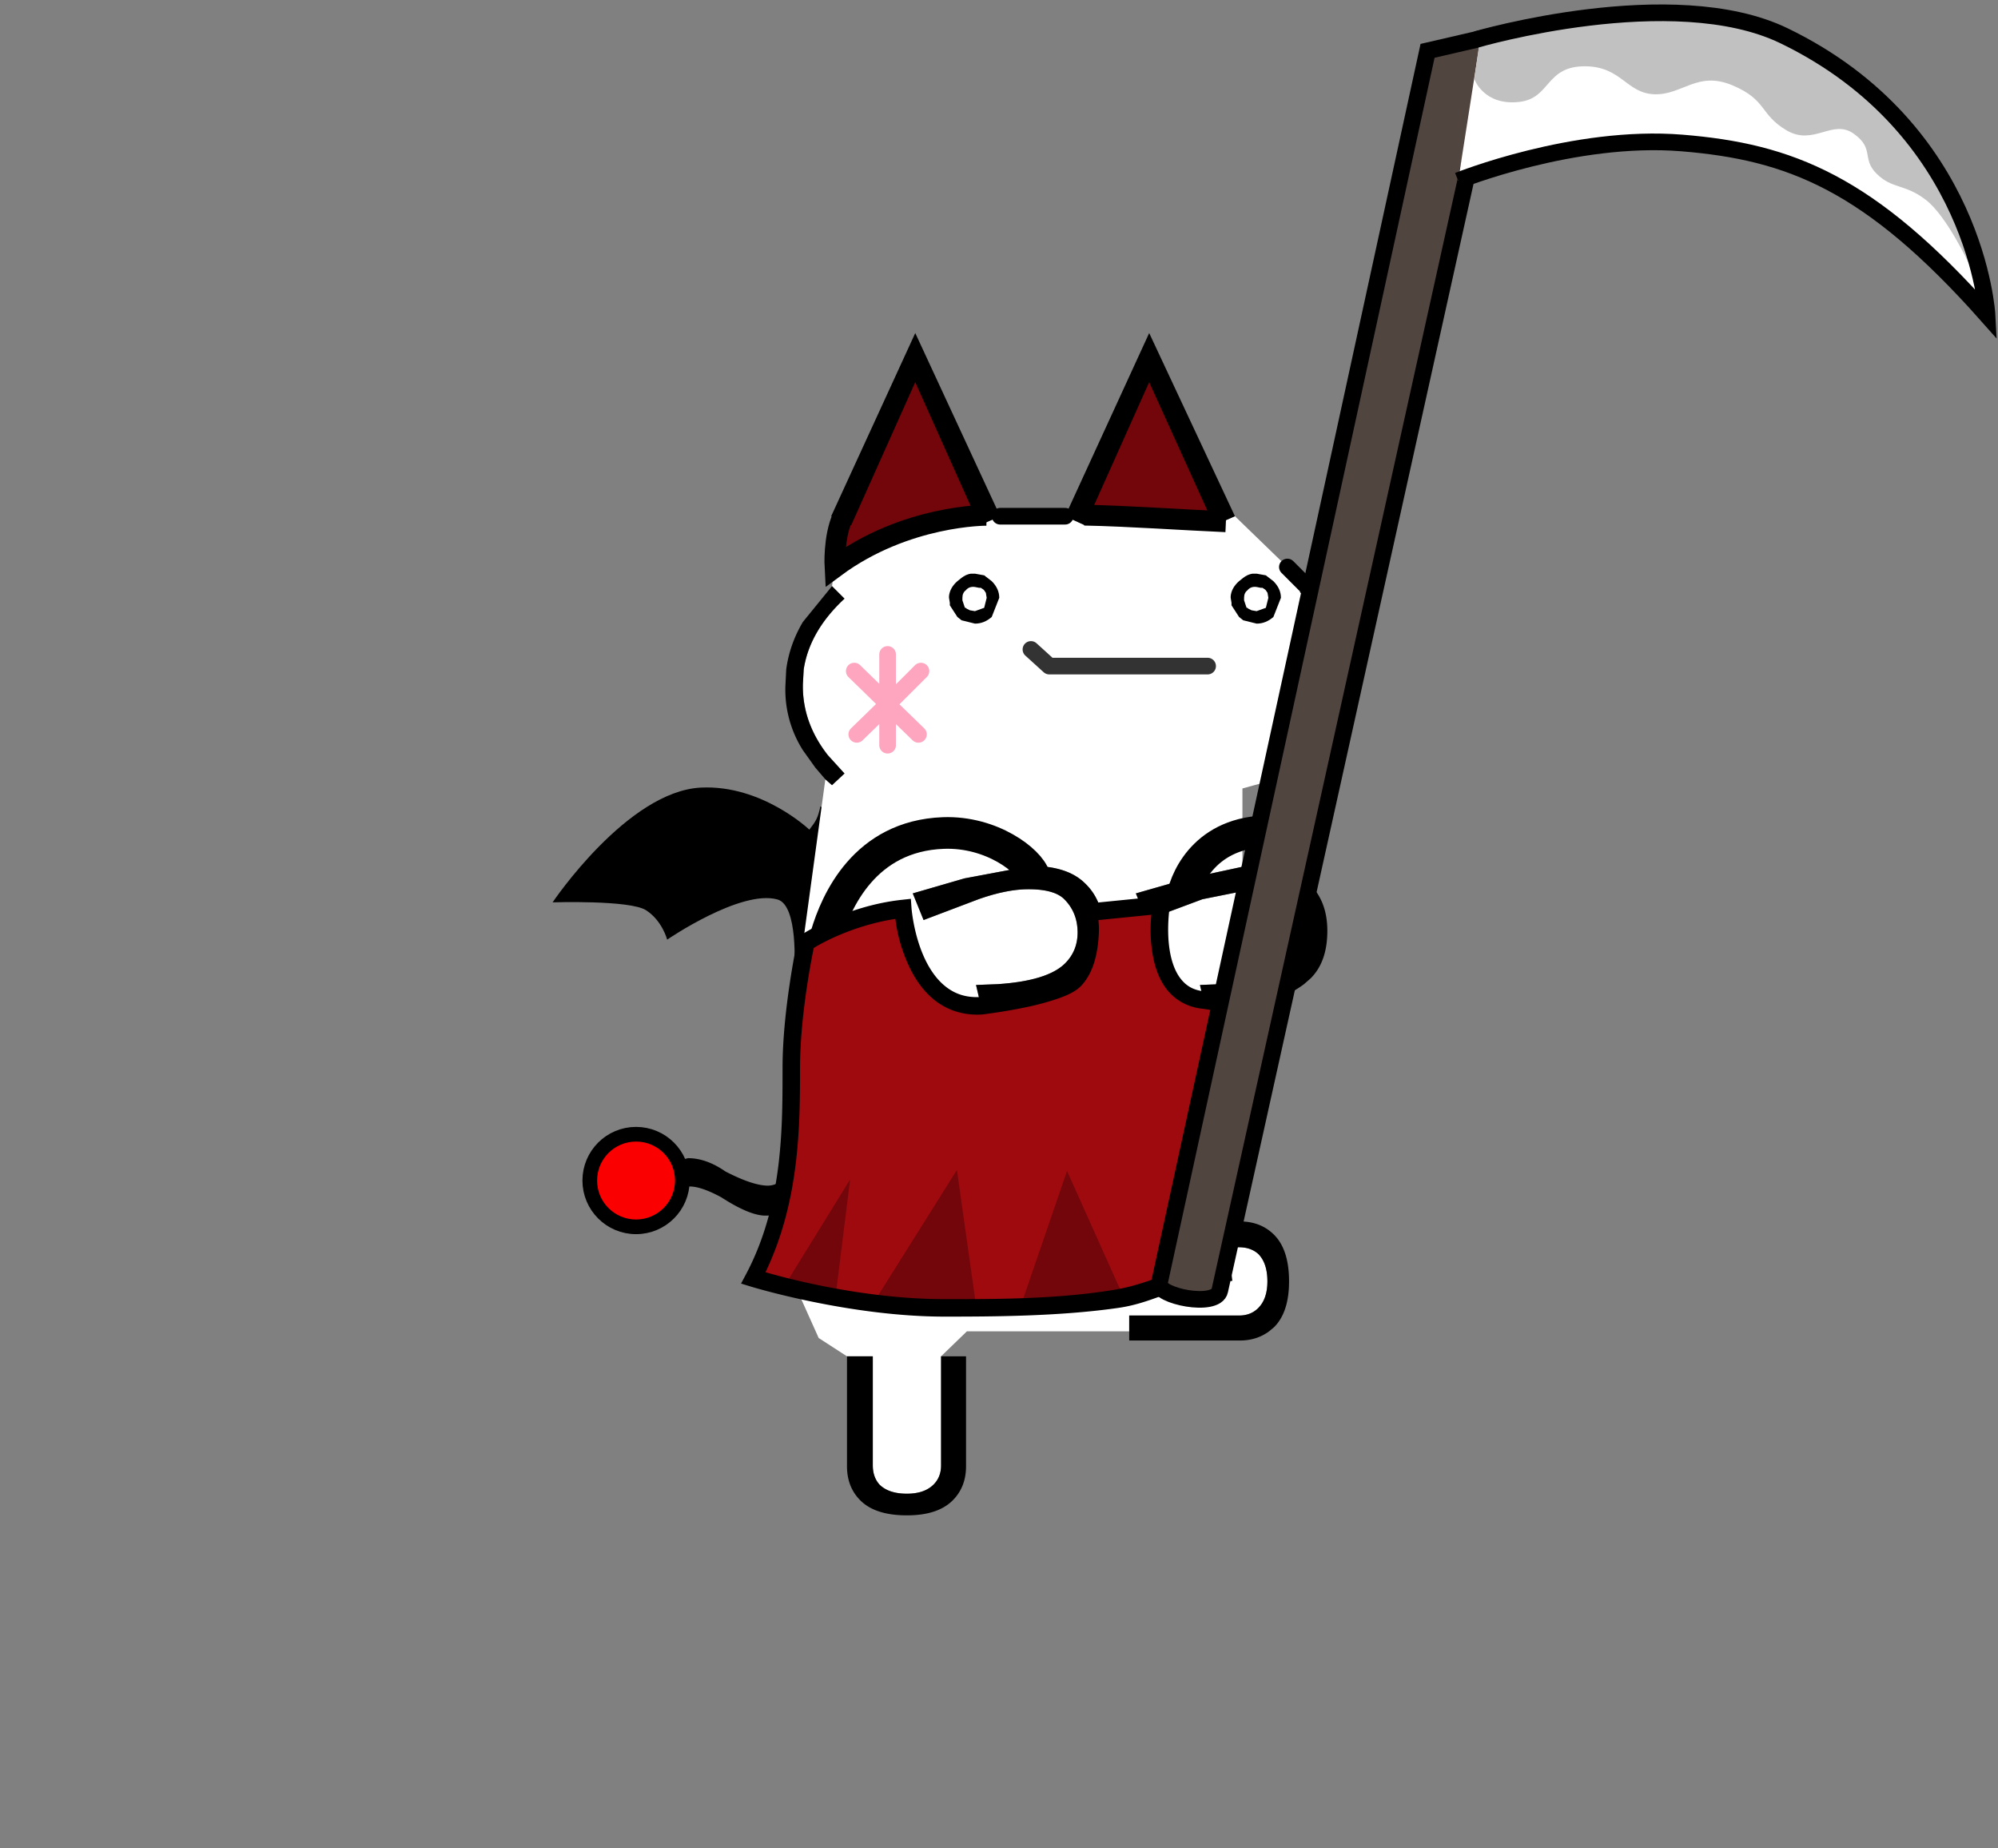 <svg height="222" width="240" xmlns:xlink="http://www.w3.org/1999/xlink" xmlns="http://www.w3.org/2000/svg"><rect width="100%" height="100%" fill="#808080" stroke="none"/><defs><path d="M10.25-2.6H.75l-1.1-1" fill="none" stroke="#333" stroke-linecap="round" stroke-linejoin="round" transform="translate(.85 4.1)" id="b"/><path d="m2-1.7-2 2 1.85 1.8M0 .3V.25v2.5M0 .3l-1.85 1.8M-2-1.7 0 .25V-2.7" fill="none" stroke="#fea5c0" stroke-linecap="round" stroke-linejoin="round" transform="translate(2.5 3.2)" id="a"/><use height="6.45" width="5" xlink:href="#a" id="c" x="0" y="0"/><g id="d" transform="translate(11.45 4.1)"><use height="2" transform="translate(-.85 -4.1)" width="11.6" xlink:href="#b"/><use height="6.45" transform="translate(-11.45 -3.8)" width="5" xlink:href="#c"/></g></defs><g transform="matrix(2 0 0 2 76.341 20)"><path style="display:inline;fill:#000;fill-opacity:1;stroke:none;stroke-width:.5px;stroke-linecap:butt;stroke-linejoin:miter;stroke-opacity:1" d="M11.105 38.413c1.489 1.418 3.356 4.942 3.092 5.164-.977 1.138-1.78 6.173-1.78 6.173-.666-.667-2.882-1.589-2.882-1.589s.249-3.796-1.01-4.146c-2.21-.616-6.626 2.412-6.626 2.412S1.61 45.29.629 44.66c-.971-.623-5.61-.472-5.61-.472s4.484-6.674 8.909-6.892c3.671-.18 6.51 2.526 6.51 2.526.398-.513.51-.685.667-1.409z"/><path style="display:inline;fill:#72060a;fill-opacity:1;stroke:none;stroke-width:.5px;stroke-linecap:butt;stroke-linejoin:miter;stroke-opacity:1" d="m26.964 20.932 3.957-9.41 4.536 9.81zm-14.986 3.124s-.022-1.953.64-3.414c.66-1.462 4.378-9.09 4.378-9.09l4.082 9.393s-4.25-.126-9.1 3.11z"/><path d="m25.8 21 1.2.55h7.75L36 21l3.15 3.05 1.1 1.1-.35.4.1.1c1.4 1.367 2.167 2.883 2.3 4.55l.05.6c0 1.1-.267 2.133-.8 3.1l-.25.45-1.4 1.7.1.1-.3.3-3.25.9v4.7l-3.25.7-3.15.9.65 1.6L34.05 44l3-.6c1.033 0 1.75.2 2.15.6.533.533.8 1.2.8 2 0 .733-.25 1.35-.75 1.85-.7.7-2.067 1.117-4.1 1.25l-1.25.05.35 1.5 1.5-.05-.05 2.75-1.5 1.25v8.75h-4.55v1.55h6.6c.467 0 .85.133 1.15.4.367.367.55.917.55 1.65 0 .7-.183 1.233-.55 1.6-.3.3-.683.45-1.15.45h-6.6v.95H19.9l-1.55 1.5V78c0 .467-.15.85-.45 1.15-.367.367-.9.55-1.6.55-.733 0-1.283-.183-1.65-.55-.267-.3-.4-.683-.4-1.15v-6.55H12.7l-1.7-1.1-1.75-3.9v-2.4h.15v-1.5l.45-.4.2-.15 1.15-1.4-1.25-1-.7.95.4-10.95 1.75-12.8.4.35.75-.7-1-1.1c-.967-1.233-1.467-2.567-1.5-4v-.25l.05-.9c.233-1.533 1.05-2.95 2.45-4.25l-.75-.75.285-1.998.65.3c2.602-.968 5.12-2.676 7.915-1.952L21.9 21h3.9M27 43.05c-.7-.7-1.783-1.05-3.25-1.05l-4 .75-3.1.9.65 1.6L20.6 44c1.133-.4 2.133-.6 3-.6 1.033 0 1.75.2 2.15.6.533.533.8 1.2.8 2 0 .733-.25 1.35-.75 1.85-.7.7-2.05 1.117-4.05 1.25l-1.3.05.35 1.5c2.633-.033 4.6-.55 5.9-1.55l.4-.35c.667-.667 1-1.617 1-2.85 0-1.2-.367-2.15-1.1-2.85" fill="#fff" fill-rule="evenodd"/><path d="m36 21-1.25.55-3.9-8.6-3.85 8.6-1.2-.55 5.05-11L36 21m-14.1 0-1.25.55-3.85-8.6-3.85 8.6-.65-.3-.55-.25 5.05-11 5.1 11m-10.1 4.2.75.75c-1.4 1.3-2.217 2.717-2.45 4.25l-.05.9v.25c.033 1.433.533 2.767 1.5 4l1 1.1-.75.7-.4-.35-.6-.7-.75-1.05A6.777 6.777 0 0 1 9 31.2l.05-1c.133-1 .467-1.95 1-2.85l1.75-2.15M9.25 60.55l.7-.95 1.25 1-1.15 1.4-.2.15-.45.4c-.467.3-1 .45-1.6.45-.633 0-1.517-.367-2.65-1.1-.8-.433-1.433-.65-1.9-.65-.6 0-1.033.183-1.3.55l-.15.2-.45.75L0 62a4.482 4.482 0 0 1 1.2-1.65l.6-.45 1.35-.35c.733 0 1.483.267 2.25.8 1.1.567 1.95.85 2.55.85.4 0 .833-.217 1.3-.65m3.45 10.9h1.55V78c0 .467.133.85.4 1.15.367.367.917.55 1.65.55.7 0 1.233-.183 1.6-.55.3-.3.45-.683.45-1.15v-6.55h1.5v6.6c0 .833-.267 1.517-.8 2.05-.6.6-1.517.9-2.75.9-1.267 0-2.2-.3-2.8-.9-.533-.533-.8-1.217-.8-2.05v-6.6m16.95-1.5V69h6.6c.467 0 .85-.15 1.15-.45.367-.367.55-.9.55-1.6 0-.733-.183-1.283-.55-1.65-.3-.267-.683-.4-1.15-.4h-6.6v-1.55h6.65c.833 0 1.517.267 2.05.8.6.6.9 1.533.9 2.8 0 1.233-.3 2.15-.9 2.75l-.3.25c-.5.367-1.083.55-1.75.55h-6.65v-.55m6.1-19.35-1.5.05-.35-1.5 1.25-.05c2.033-.133 3.4-.55 4.1-1.25.5-.5.75-1.117.75-1.85 0-.8-.267-1.467-.8-2-.4-.4-1.117-.6-2.15-.6l-3 .6-3.35 1.25-.65-1.6 3.15-.9 3.25-.7.75-.05c1.467 0 2.55.35 3.25 1.05.733.7 1.1 1.65 1.1 2.85 0 1.233-.333 2.183-1 2.85l-.4.35c-1.067.8-2.533 1.3-4.4 1.5M40 36.15l-.1-.1 1.4-1.7.25-.45c.533-.967.8-2 .8-3.1l-.05-.6c-.133-1.667-.9-3.183-2.3-4.55l-.1-.1.35-.4h.05l.3-.35c1.7 1.567 2.617 3.367 2.75 5.4l.05.6c0 1.267-.3 2.45-.9 3.55-.467.833-1.1 1.633-1.9 2.4l-.6-.6m-13 6.9c.733.7 1.1 1.65 1.1 2.85 0 1.233-.333 2.183-1 2.85l-.4.35c-1.3 1-3.267 1.517-5.9 1.55l-.35-1.5 1.3-.05c2-.133 3.35-.55 4.05-1.25.5-.5.75-1.117.75-1.85 0-.8-.267-1.467-.8-2-.4-.4-1.117-.6-2.15-.6-.867 0-1.867.2-3 .6l-3.3 1.25-.65-1.6 3.1-.9 4-.75c1.467 0 2.55.35 3.25 1.05" fill="#333" fill-rule="evenodd" style="fill:#000;fill-opacity:1"/><path d="m40.25 25.15-1.1-1.1 1.15 1.1h-.05" fill="red" fill-rule="evenodd"/><path d="M25.8 21h-3.9m12.3 39.65V54.6m6.05-29.45-1.1-1.1" fill="none" stroke="#333" stroke-linecap="round" stroke-linejoin="round" style="stroke:#000;stroke-opacity:1"/><path style="display:inline;fill:none;stroke:#000;stroke-width:1.25;stroke-linecap:butt;stroke-linejoin:miter;stroke-miterlimit:4;stroke-dasharray:none;stroke-opacity:1" d="M35.457 21.332c-2.725-.12-5.584-.328-8.493-.4m-5.886.013s-4.84-.04-9.1 3.11c0 0-.1-1.787.463-3"/><circle style="display:inline;fill:#fb0000;fill-opacity:1;fill-rule:evenodd;stroke:#000;stroke-width:.881;stroke-miterlimit:4;stroke-dasharray:none;stroke-opacity:1" cx=".031" cy="60.893" r="2.78"/><path style="display:inline;fill:none;stroke:#000;stroke-width:1.9;stroke-linecap:butt;stroke-linejoin:miter;stroke-miterlimit:4;stroke-dasharray:none;stroke-opacity:1" d="M11.453 46.137c.596-1.998 2.3-5.938 7.032-6.113 2.92-.108 5.18 1.676 5.462 2.591m8.886 1.267c.264-1.327 1.6-4.14 5.599-3.955"/><path style="color:#000;display:inline;fill:#9e0a0e;stroke-width:1.05;-inkscape-stroke:none" d="M35.31 66.128c-2.243.798-11.098 2.413-16.746 2.413-5.647 0-11.465-1.776-11.465-1.776 2.347-4.425 2.248-9.275 2.256-12.7.009-3.426.878-7.48.878-7.48s2.529-1.668 5.816-2.028c0 0 .42 6.09 4.718 5.842 0 0 4.723-.548 5.662-1.61 1.15-1.297.848-4.013.848-4.013l4.292-.43s-.916 5.455 2.641 5.718l1.297.208c-.217 3.282-.287 8.383.005 11.048.207 1.89-.803 2.496-.203 4.808z"/><path style="display:inline;fill:#72060a;fill-opacity:1;stroke:none;stroke-width:.5px;stroke-linecap:butt;stroke-linejoin:miter;stroke-opacity:1" d="m8.89 67.308 3.997-6.475-.884 7.103zm5.332 1.044 5.08-8.092 1.197 8.488zm8.888.141 2.805-8.173 3.428 7.643z"/><path style="color:#000;display:inline;fill:#000;stroke-width:.5;-inkscape-stroke:none" d="m32.2 43.756-5.503.55.058.528s.07.632.006 1.42c-.064.787-.285 1.691-.724 2.187-.105.119-.522.364-1.062.552-.54.188-1.2.353-1.836.485-1.26.262-2.395.394-2.413.396-.944.052-1.62-.226-2.173-.687-.555-.462-.975-1.128-1.274-1.824-.6-1.391-.705-2.842-.705-2.842l-.038-.545-.543.06c-3.434.375-6.05 2.11-6.05 2.11l-.179.119-.045.21s-.88 4.075-.889 7.588c-.008 3.437.075 8.178-2.194 12.456l-.299.562.609.187s5.861 1.798 11.619 1.798c2.836 0 6.923-.013 10.458-.528 1.898-.276 3.177-1.122 4.558-1.274 1.9-2.93 1.882-2.739 2.936-6.079-.283-2.584-.702-7.625-.486-10.878l.032-.477-1.792-.288-.022-.001c-.754-.056-1.196-.352-1.533-.798-.337-.446-.542-1.072-.641-1.717-.2-1.29.011-2.593.011-2.593zm-1.22 1.178a8.926 8.926 0 0 0 .056 2.252c.117.752.35 1.54.842 2.19.492.65 1.27 1.136 2.293 1.212l-.044-.005.84.135c-.198 3.307.117 7.927.406 10.56.193 1.763.194 3.462.472 5.637-.54.14-1.316-.853-2.45-.728-1.353.148-2.675.933-4.553 1.253-3.498.597-7.466.576-10.277.576-5.109 0-9.966-1.387-10.758-1.618C9.915 62 9.872 57.33 9.88 54.066c.008-3.178.75-6.782.824-7.138.24-.153 2.193-1.323 4.903-1.747a9.38 9.38 0 0 0 .708 2.597c.342.796.834 1.606 1.566 2.216.732.61 1.718.998 2.916.929l.016-.001.014-.002s1.2-.14 2.526-.414a16.049 16.049 0 0 0 1.968-.522c.61-.213 1.137-.435 1.502-.847.71-.802.912-1.903.985-2.798.049-.6.013-.807-.006-1.087z"/><path style="display:inline;fill:#514540;fill-opacity:1;stroke:#000;stroke-width:1;stroke-linecap:butt;stroke-linejoin:miter;stroke-miterlimit:4;stroke-dasharray:none;stroke-opacity:1" d="M31.46 67.057 47.569-6.947l4.237-.98-16.715 75.424c-.215 1.065-3.798.33-3.631-.44z"/><g style="display:inline"><path style="fill:#fff;fill-opacity:1;stroke:none;stroke-width:2;stroke-linecap:butt;stroke-linejoin:miter;stroke-miterlimit:4;stroke-dasharray:none;stroke-opacity:1" d="M169.592 27.821s13.919-5.59 26.883-4.53c12.965 1.061 22.52 4.767 36.643 20.682 0 0-1.176-22.329-24.384-33.558-13.35-6.46-36.562.913-36.562.913" transform="matrix(.5 0 0 .5 -35.387 -13.059)"/><path style="fill:#c1c1c1;fill-opacity:1;stroke:none;stroke-width:1px;stroke-linecap:butt;stroke-linejoin:miter;stroke-opacity:1" d="M230.953 37.81s-2.668-5.75-5.19-7.69c-2.524-1.94-4.017-1.28-5.888-3.113-1.871-1.833-.228-3.02-2.78-4.835-2.553-1.815-4.81 1.52-8.064-.402-3.254-1.922-2.307-3.65-6.518-5.413-4.21-1.763-6.007 1.213-9.383 1.08-3.33-.132-3.916-3.3-8.222-3.357-4.877-.064-4.17 3.857-7.99 4.28-4.272.473-5.388-2.743-5.388-2.743l.62-4.426s23.35-6.013 36.196-.955c18.172 7.154 24.189 27.787 22.607 27.573z" transform="matrix(.5 0 0 .5 -35.387 -13.059)"/><path style="display:inline;fill:none;fill-opacity:1;stroke:#000;stroke-width:2;stroke-linecap:butt;stroke-linejoin:miter;stroke-miterlimit:4;stroke-dasharray:none;stroke-opacity:1" d="M169.592 27.821s13.919-5.59 26.883-4.53c12.965 1.061 22.52 4.767 36.643 20.682 0 0-1.176-22.329-24.384-33.558-13.35-6.46-36.962.443-36.962.443" transform="matrix(.5 0 0 .5 -35.387 -13.059)"/></g><g style="display:inline" fill-rule="evenodd"><path d="M1.357 0h.2l.554.1.452.35q.452.45.452 1L2.563 2.6Q2.11 3 1.558 3l-.804-.2-.252-.2-.452-.7v-.15L0 1.45v-.1q.05-.5.502-.9l.252-.2q.251-.2.552-.25h.05m.453.85L1.558.8q-.352-.05-.553.2-.201.15-.201.45v.15l.15.45h.051l.05.05.201.1.302.05.552-.2.151-.6-.05-.3-.1-.15-.05-.05-.151-.1h-.101M18.257 0h.2l.553.1.453.35q.452.45.452 1l-.452 1.15q-.453.4-1.005.4l-.804-.2-.252-.2-.452-.7v-.15l-.05-.3v-.1q.05-.5.502-.9l.252-.2q.251-.2.552-.25h.05m.453.85L18.458.8q-.352-.05-.553.2-.201.15-.201.45v.15l.15.45h.051l.05.05.201.1.302.05.553-.2.15-.6-.05-.3-.1-.15-.05-.05-.151-.1h-.101" style="stroke-width:1.002" transform="matrix(1.001 0 0 1 18.827 24.45)" id="gikopoipoi_eyes_open"/></g><g id="gikopoipoi_eyes_closed" style="display:none" fill="none" stroke="#000" stroke-linecap="round" stroke-linejoin="round" stroke-width="1.5"><path d="M35.686 26h3.15"/><path d="M-.05 1.55H3.1" style="display:inline" transform="translate(18.815 24.45)"/></g></g><use height="6.75" transform="matrix(2.002 0 0 2 101.615 77)" width="22.2" xlink:href="#d"/></svg>